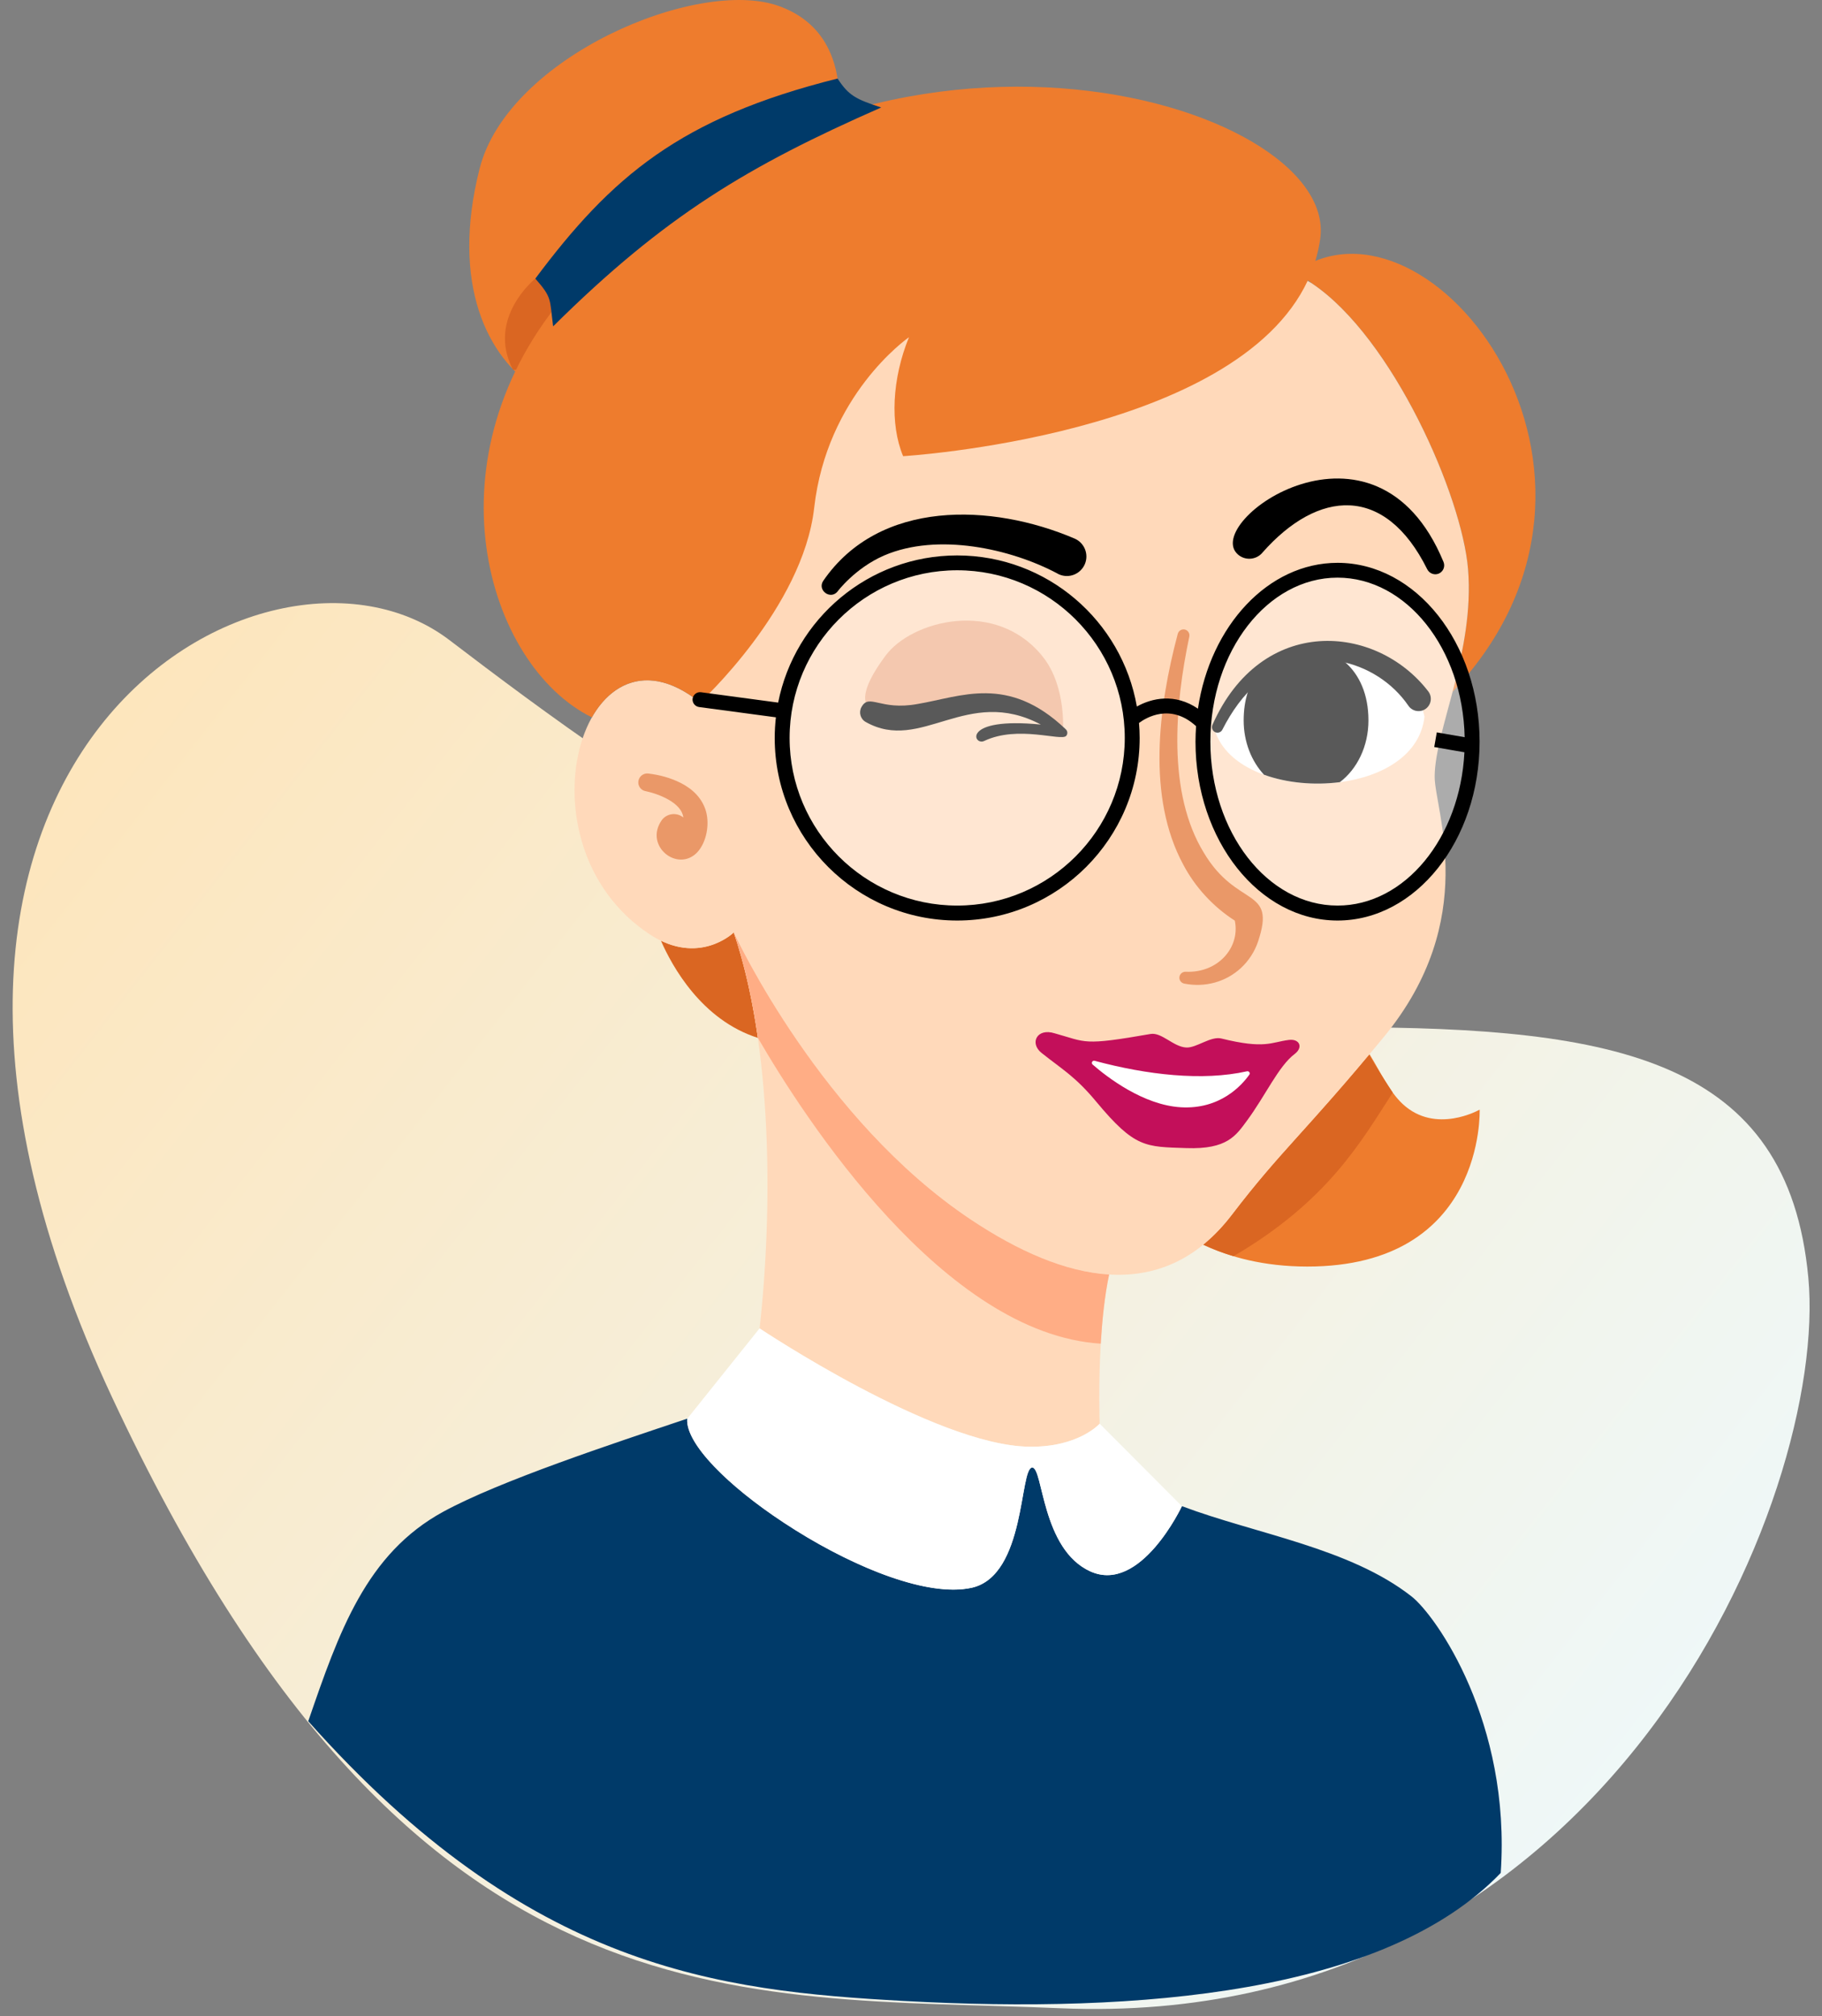 <svg width="132" height="146" viewBox="0 0 132 146" fill="none" xmlns="http://www.w3.org/2000/svg"><rect x="0" y="0" width="132" height="146" fill="#808080" stroke="none"/><path d="M131.009 92.52C132.485 108.331 116.461 147.118 76.83 145.431C53.365 144.433 29.741 147.453 8.108 101.163C-13.524 54.873 19.28 36.233 32.56 46.353C45.84 56.473 70.058 74.39 97.278 74.39C117.094 74.39 129.533 76.71 131.009 92.52Z" fill="url(#paint0_linear)"/><path d="M85.626 109.07C85.626 109.07 82.633 115.44 78.993 113.793C75.452 112.192 75.577 106.267 74.784 106.275C73.848 106.284 74.331 114.107 70.393 114.979C67.055 115.716 61.349 113.279 56.786 110.265C52.784 107.655 49.644 104.546 49.786 102.734C44.266 104.585 36.224 107.24 32.133 109.463C26.515 112.517 24.55 118.204 22.332 124.645C38.349 142.642 52.09 144.167 65.486 144.903C82.635 145.845 100.349 144.338 108.724 135.633C109.481 124.699 104.027 116.997 102.274 115.617C97.79 112.088 90.966 111.084 85.626 109.07Z" fill="#003A69"/><path d="M93.889 19.662L93.897 19.688C94.475 20.076 94.876 20.373 95.07 20.537C100.902 24.462 105.927 35.922 106.358 41.219C106.604 44.212 105.996 47.197 105.232 50.104C120.233 34.266 103.58 12.92 93.889 19.662Z" fill="#EE7C2D"/><path d="M107.198 80.355C107.198 80.355 104.015 82.184 101.613 79.941C100.634 79.027 99.965 77.547 99.215 76.34C94.358 82.145 92.624 83.543 89.247 87.964C88.587 88.826 87.893 89.542 87.164 90.133C89.092 91.039 91.572 91.716 94.699 91.72C107.63 91.725 107.198 80.355 107.198 80.355Z" fill="#EE7C2D"/><path d="M89.247 87.963C88.587 88.825 87.893 89.541 87.164 90.132C87.833 90.443 88.566 90.732 89.368 90.969C96.282 86.923 98.676 82.546 100.901 79.121C100.526 78.552 99.642 77.189 99.185 76.374C94.354 82.144 92.62 83.55 89.247 87.963Z" fill="#DA6622"/><path d="M60.539 9.566C60.539 9.566 62.325 2.557 56.437 0.44C50.55 -1.678 36.8 4.119 34.747 12.21C32.62 20.59 35.342 25.947 38.913 28.168C42.484 30.39 60.539 9.566 60.539 9.566Z" fill="#EE7C2D"/><path d="M53.16 67.523C53.16 67.523 51.008 69.628 47.881 68.119C48.696 69.982 50.835 73.868 54.911 75.162C54.527 72.475 53.958 69.878 53.169 67.541C53.164 67.536 53.16 67.523 53.16 67.523Z" fill="#DA6622"/><path d="M38.782 20.176C38.782 20.176 35.22 23.031 37.161 26.77C37.377 26.939 43.074 25.843 47.512 21.595L38.782 20.176Z" fill="#DA6622"/><path d="M53.16 67.527C53.16 67.527 50.628 70.011 47.061 67.656C37.205 61.152 42.161 43.973 50.714 50.874C50.714 50.874 44.072 35.822 58.232 22.74C72.392 9.658 93.211 19.289 95.07 20.54C100.901 24.465 105.926 35.925 106.357 41.221C106.845 47.191 103.968 52.841 103.938 56.218C103.916 58.638 107.293 66.552 100.25 75.101C94.587 81.972 92.857 83.248 89.251 87.967C84.365 94.363 77.403 93.03 70.347 88.325C59.344 80.993 53.16 67.527 53.16 67.527Z" fill="#FFD9BA"/><path d="M51.153 58.772C50.886 57.823 50.2 57.146 49.316 56.698C48.544 56.314 47.797 56.12 46.969 56.016C46.641 55.977 46.331 56.193 46.258 56.521C46.18 56.87 46.404 57.215 46.749 57.289L46.797 57.297C47.806 57.517 49.354 58.147 49.501 59.165C49.501 59.173 49.501 59.186 49.501 59.199C49.488 59.186 49.475 59.173 49.462 59.165C48.975 58.807 48.293 58.915 47.94 59.398C46.641 61.261 49.096 63.211 50.515 61.722C51.2 60.981 51.407 59.695 51.153 58.772Z" fill="#EA9868"/><path d="M95.647 17.297C95.496 18.366 95.189 19.363 94.758 20.29C89.513 31.586 65.429 33.035 65.429 33.035C64.463 30.724 64.627 27.42 65.852 24.422C65.671 24.547 59.904 28.64 58.985 36.779C58.166 44.025 50.717 50.87 50.717 50.87C47.284 48.101 44.429 49.209 42.88 51.948C35.229 48.179 30.691 33.092 41.228 21.036C62.22 -2.975 97.083 7.234 95.647 17.297Z" fill="#EE7C2D"/><path d="M79.746 97.304C79.569 100.388 79.668 103.097 79.668 103.097C79.668 103.097 78.159 104.822 74.548 104.766C67.699 104.667 55.032 96.196 55.032 96.196C55.989 87.582 55.968 75.808 53.164 67.535C53.354 67.945 59.517 81.109 70.343 88.324C73.781 90.615 77.188 92.107 80.354 92.297C80.026 93.823 79.845 95.622 79.746 97.304Z" fill="#FFD9BA"/><path d="M80.354 92.297C77.188 92.107 73.781 90.615 70.343 88.324C59.517 81.109 53.354 67.945 53.164 67.535C53.181 67.587 53.194 67.639 53.212 67.69C54.001 70.05 54.557 72.694 54.911 75.165C58.31 81.022 68.381 96.588 79.746 97.304C79.841 95.721 80.022 93.841 80.354 92.297Z" fill="#FFAD85"/><path d="M87.216 61.754C84.563 57.419 85.111 51.092 86.163 46.101V46.097C86.211 45.873 86.073 45.653 85.853 45.592C85.624 45.532 85.387 45.67 85.327 45.898C83.903 51.255 83.097 57.742 85.719 62.603C86.573 64.229 87.88 65.657 89.459 66.67C89.864 68.585 88.264 70.475 85.905 70.371H85.896C85.685 70.362 85.495 70.509 85.452 70.72C85.404 70.953 85.56 71.182 85.793 71.229C87.306 71.527 88.803 71.109 89.894 70.108C90.455 69.59 90.899 68.922 91.149 68.167C92.478 64.182 89.64 65.816 87.216 61.754Z" fill="#EA9868"/><path d="M78.994 113.797C75.453 112.197 75.578 106.271 74.784 106.279C73.848 106.288 74.331 114.112 70.393 114.983C64.122 116.372 49.488 106.547 49.79 102.738L55.03 96.195C55.03 96.195 67.698 104.666 74.547 104.765C78.157 104.822 79.667 103.096 79.667 103.096L85.627 109.074C85.627 109.074 82.634 115.445 78.994 113.797Z" fill="#fff"/><path d="M38.783 20.175C44.313 12.778 49.273 8.538 60.681 5.688C61.487 6.93 62.018 7.184 63.838 7.784C54.198 12.023 48.16 15.621 40.073 23.634C39.814 21.642 40.017 21.581 38.783 20.175Z" fill="#003A69"/><path d="M64.162 47.472C66.03 44.953 72.168 43.293 75.566 47.58C77.296 49.762 77.002 53.075 77.002 53.075C77.002 53.075 74.277 50.233 70.68 51.022C64.382 52.406 60.345 52.609 64.162 47.472Z" fill="#EEAB84"/><path d="M77.222 52.824L77.188 52.789C73.021 48.83 69.623 50.456 66.47 50.982C63.757 51.478 62.985 50.184 62.415 51.198C62.2 51.582 62.333 52.069 62.722 52.285C66.754 54.554 70.041 49.632 75.406 52.47C69.623 51.901 70.524 54.023 71.296 53.661L71.305 53.657C73.759 52.496 76.864 53.691 77.239 53.294C77.36 53.165 77.356 52.953 77.222 52.824Z" fill="#000"/><path d="M103.2 51.897C102.89 54.684 100.155 56.245 97.071 56.642C95.212 56.883 93.224 56.702 91.572 56.103C89.899 55.499 88.575 54.477 88.066 53.04C88.066 53.036 88.066 53.036 88.07 53.032C91.24 43.871 101.221 45.268 103.079 51.444C103.127 51.591 103.166 51.742 103.2 51.897Z" fill="#fff"/><path d="M87.837 52.496C91.395 44.478 99.702 45.159 103.476 50.068C103.774 50.456 103.701 51.012 103.312 51.314C102.924 51.612 102.368 51.538 102.066 51.15C102.057 51.137 102.049 51.124 102.04 51.111L102.036 51.107C99.711 47.713 94.673 46.488 91.162 49.421C90.071 50.322 89.23 51.526 88.566 52.824L88.557 52.841C88.458 53.039 88.216 53.117 88.018 53.014C87.833 52.919 87.755 52.69 87.837 52.496Z" fill="#000"/><path d="M99.141 52.173C99.141 54.049 98.317 55.697 97.071 56.641C95.212 56.883 93.224 56.702 91.572 56.102C90.67 55.127 90.101 53.73 90.101 52.173C90.101 51.414 90.204 50.737 90.394 50.146C91.472 46.726 95.268 46.005 97.489 47.989C98.468 48.861 99.141 50.254 99.141 52.173Z" fill="#000"/><path d="M76.622 41.539C73.202 39.719 67.927 38.568 64.067 40.22C61.941 41.134 60.638 42.877 60.681 42.833C60.159 43.467 59.184 42.734 59.646 42.057C63.709 36.152 71.844 36.437 77.847 38.999C78.563 39.305 78.9 40.133 78.594 40.854C78.287 41.57 77.459 41.906 76.739 41.6C76.7 41.583 76.665 41.565 76.631 41.548L76.622 41.539Z" fill="#000"/><path d="M104.579 40.694C104.717 41.026 104.558 41.402 104.23 41.54C103.915 41.669 103.553 41.527 103.402 41.229C100.339 35.061 95.492 35.445 91.454 40.026L91.446 40.039C90.989 40.556 90.199 40.608 89.682 40.151C87.008 37.796 99.645 28.751 104.579 40.694Z" fill="#000"/><path d="M76.415 74.831C78.745 75.478 78.4 75.741 83.351 74.878C84.162 74.736 85.011 75.814 85.948 75.858C86.681 75.892 87.72 75.016 88.488 75.206C91.649 75.987 92.085 75.474 93.362 75.31C94.16 75.206 94.431 75.849 93.793 76.328C92.628 77.203 91.671 79.355 90.338 81.158C89.545 82.228 88.915 83.246 85.948 83.142C82.984 83.039 82.225 83.151 79.426 79.787C77.899 77.949 76.963 77.449 75.454 76.246C74.578 75.547 75.117 74.417 76.415 74.831Z" fill="#C30F5A"/><path d="M79.306 76.82C83.093 77.838 87.108 78.304 90.343 77.579C90.485 77.549 90.597 77.705 90.511 77.825C89.972 78.585 88.406 80.353 85.551 80.185C82.83 80.025 80.216 78.011 79.159 77.092C79.03 76.98 79.142 76.773 79.306 76.82Z" fill="#fff"/><path opacity=".35" d="M69.346 66.123C76.349 66.123 82.026 60.446 82.026 53.443C82.026 46.44 76.349 40.762 69.346 40.762C62.343 40.762 56.665 46.44 56.665 53.443C56.665 60.446 62.343 66.123 69.346 66.123Z" fill="#fff"/><path opacity=".35" d="M96.902 66.123C102.288 66.123 106.654 60.565 106.654 53.709C106.654 46.854 102.288 41.296 96.902 41.296C91.516 41.296 87.15 46.854 87.15 53.709C87.15 60.565 91.516 66.123 96.902 66.123Z" fill="#fff"/><path d="M96.902 40.758C91.878 40.758 87.685 45.316 86.788 51.32C85.123 50.182 83.441 50.557 82.363 51.165C81.28 44.958 75.859 40.223 69.346 40.223C62.932 40.223 57.575 44.812 56.376 50.88L50.787 50.13C50.489 50.091 50.222 50.298 50.178 50.591C50.14 50.885 50.347 51.156 50.64 51.2L56.212 51.946C56.157 52.437 56.126 52.938 56.126 53.442C56.126 60.731 62.057 66.662 69.346 66.662C76.635 66.662 82.566 60.731 82.566 53.442C82.566 53.076 82.548 52.713 82.518 52.355C83.014 51.984 84.8 50.889 86.654 52.588C86.629 52.959 86.611 53.33 86.611 53.71C86.611 60.852 91.226 66.662 96.902 66.662C102.578 66.662 107.193 60.852 107.193 53.71C107.193 46.567 102.578 40.758 96.902 40.758ZM69.346 65.579C62.652 65.579 57.205 60.132 57.205 53.438C57.205 46.744 62.652 41.297 69.346 41.297C76.04 41.297 81.487 46.744 81.487 53.438C81.487 60.136 76.04 65.579 69.346 65.579ZM96.902 65.579C91.822 65.579 87.689 60.253 87.689 53.705C87.689 47.158 91.822 41.831 96.902 41.831C101.901 41.831 105.977 46.986 106.111 53.386L104.092 53.037L103.907 54.098L106.094 54.477C105.783 60.671 101.78 65.579 96.902 65.579Z" fill="#000"/><defs><linearGradient id="paint0_linear" x1="-3.27" y1="34.035" x2="130.73" y2="139.035" gradientUnits="userSpaceOnUse"><stop stop-color="#FFE3B4"/><stop offset="1" stop-color="#EDFAFF"/></linearGradient></defs></svg>